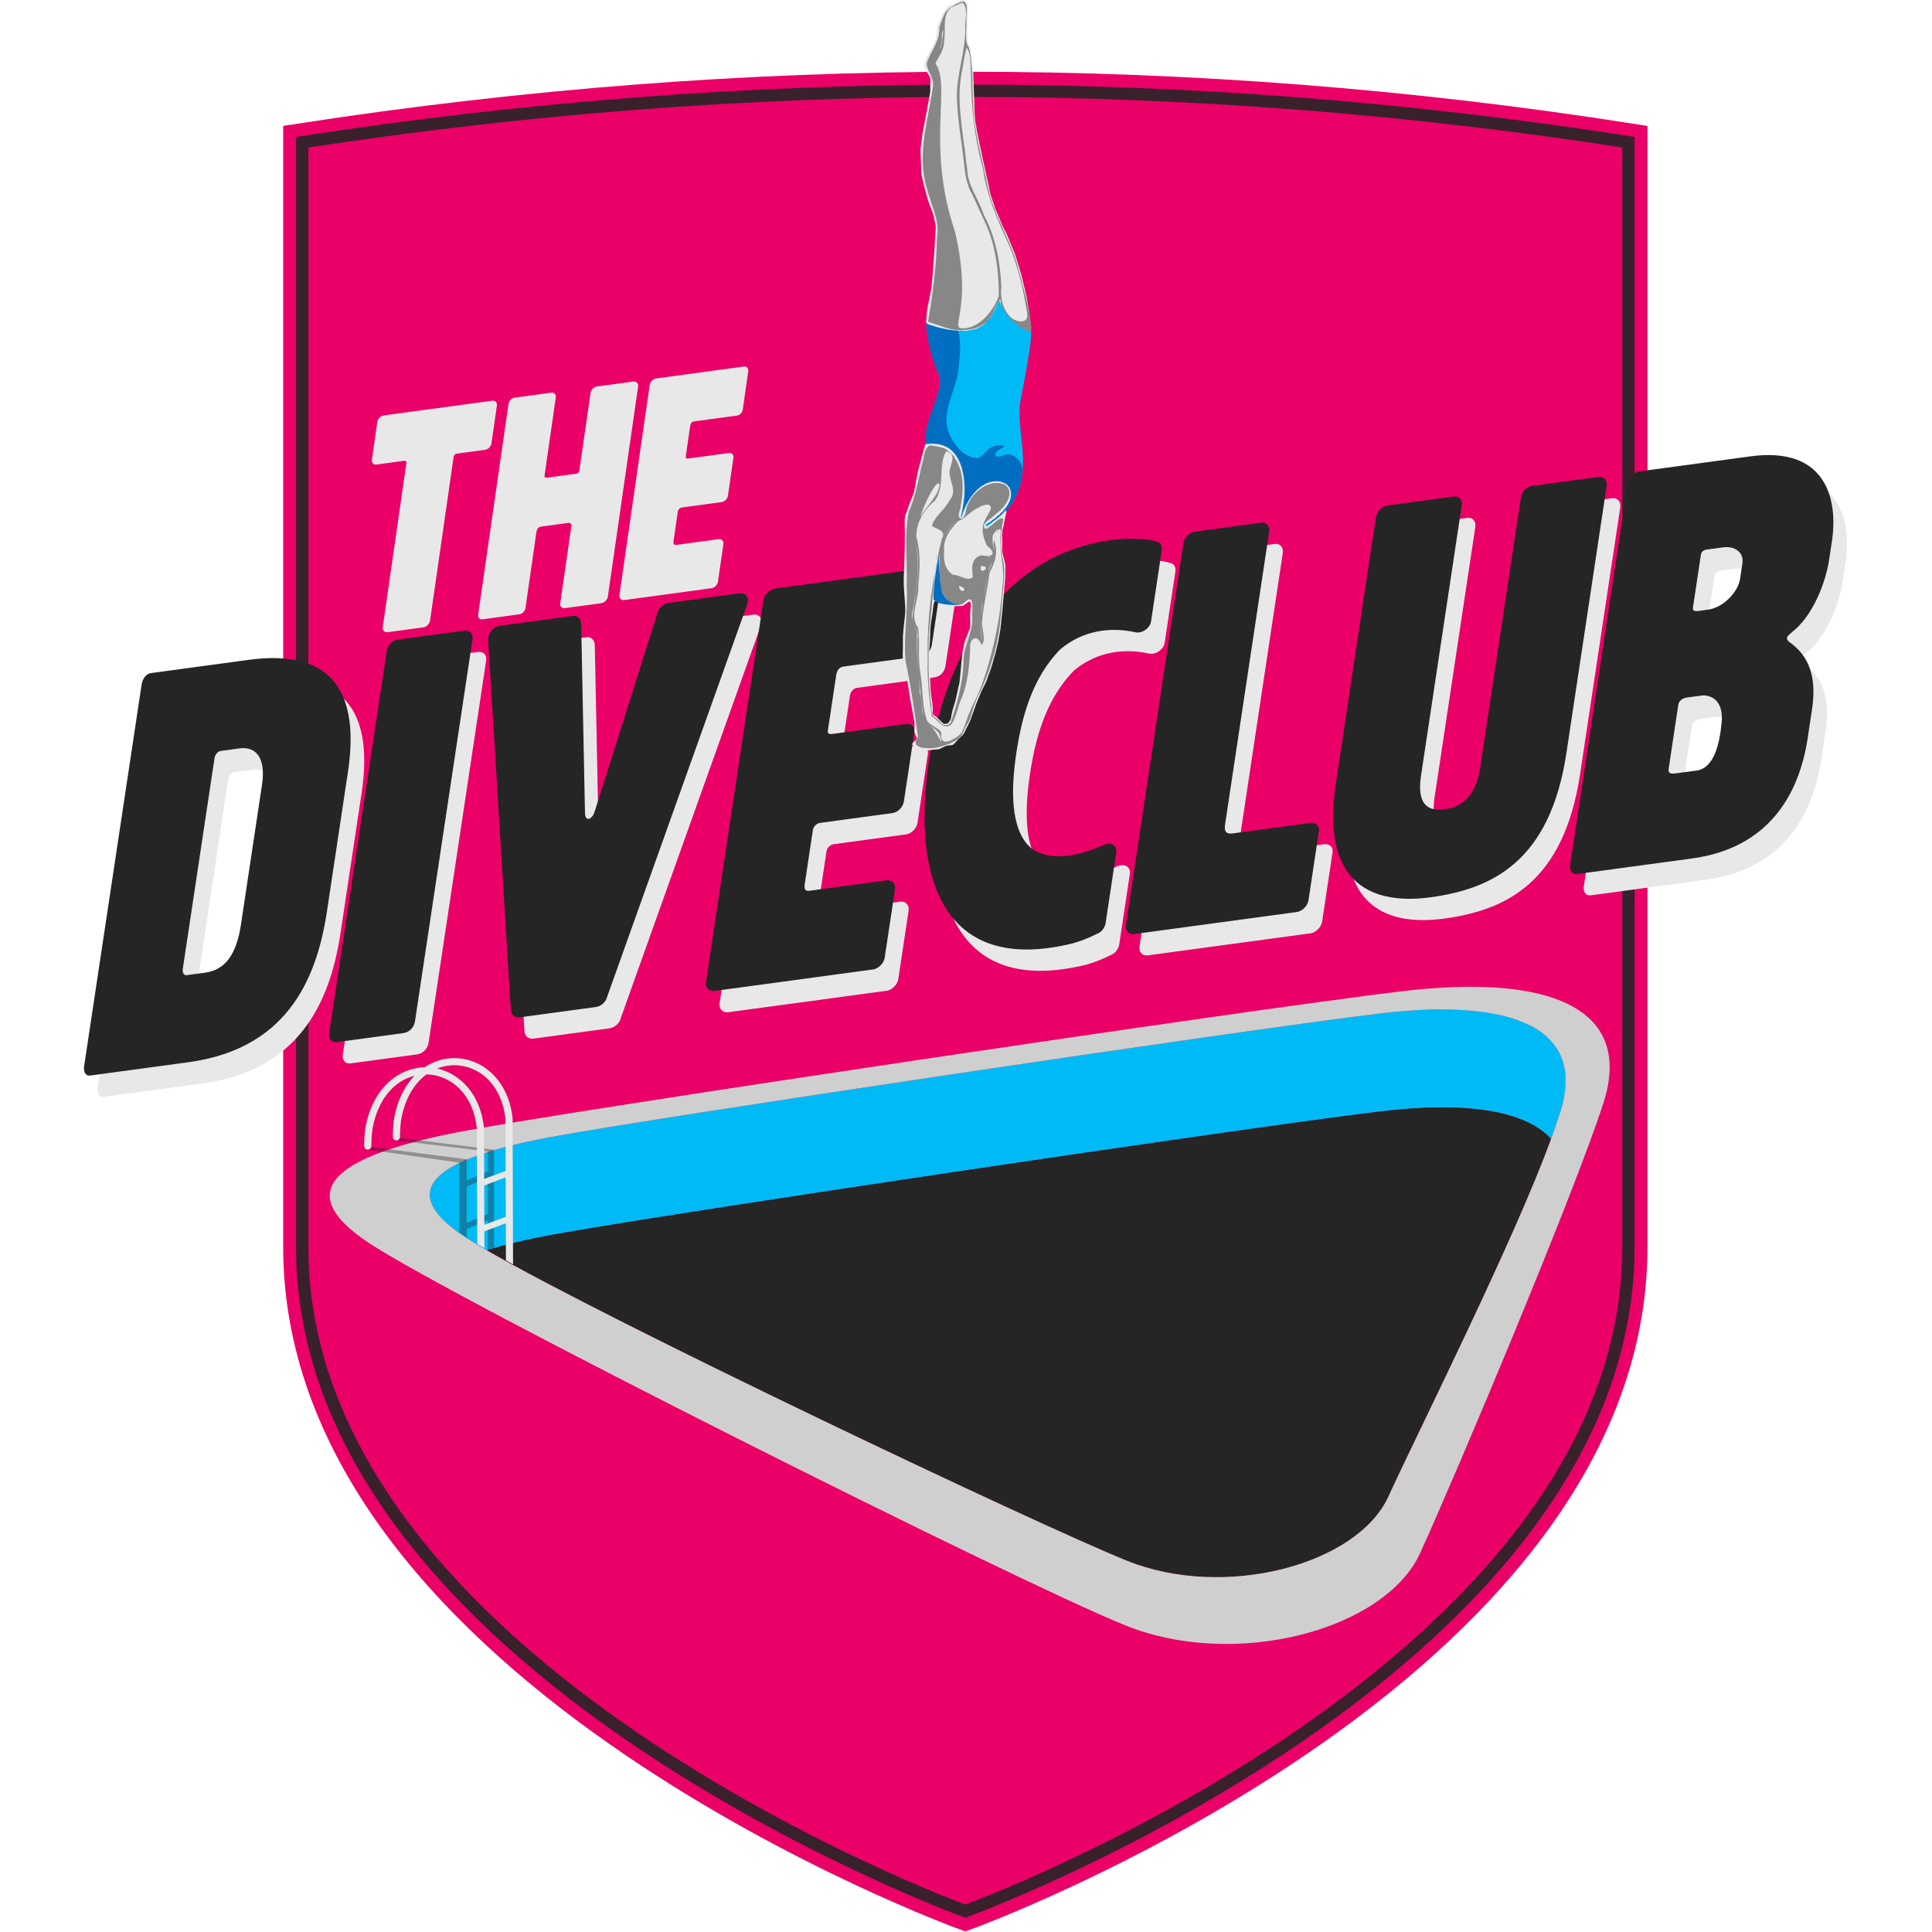 <?xml version="1.0" encoding="UTF-8" standalone="no"?>
<!-- Created with Inkscape (http://www.inkscape.org/) -->

<svg
   width="2048"
   height="2048"
   viewBox="0 0 541.867 541.867"
   version="1.1"
   id="svg1"
   xml:space="preserve"
   sodipodi:docname="icon_theDiveClub.svg"
   inkscape:version="1.4.2 (f4327f4, 2025-05-13)"
   xmlns:inkscape="http://www.inkscape.org/namespaces/inkscape"
   xmlns:sodipodi="http://sodipodi.sourceforge.net/DTD/sodipodi-0.dtd"
   xmlns="http://www.w3.org/2000/svg"
   xmlns:svg="http://www.w3.org/2000/svg"><sodipodi:namedview
     id="namedview1"
     pagecolor="#ffffff"
     bordercolor="#000000"
     borderopacity="0.25"
     inkscape:showpageshadow="2"
     inkscape:pageopacity="0.0"
     inkscape:pagecheckerboard="true"
     inkscape:deskcolor="#d1d1d1"
     inkscape:document-units="px"
     inkscape:zoom="0.36756309"
     inkscape:cx="250.29717"
     inkscape:cy="999.82836"
     inkscape:window-width="2560"
     inkscape:window-height="1369"
     inkscape:window-x="1912"
     inkscape:window-y="-8"
     inkscape:window-maximized="1"
     inkscape:current-layer="layer1" /><defs
     id="defs1"><rect
       x="117.35"
       y="2293.134"
       width="1800.649"
       height="596.369"
       id="rect3" /></defs><g
     inkscape:label="layer_Main"
     inkscape:groupmode="layer"
     id="layer1"><g
       id="g9"
       inkscape:label="Badge"
       style="display:inline"><path
         id="path4"
         style="opacity:1;fill:#ea0067;fill-opacity:1;stroke:#ea0067;stroke-width:9.743;stroke-dasharray:none;stroke-opacity:1;paint-order:normal"
         d="m 285.521,49 c 114.05,-17.553 227.176,-17.553 339.378,0 V 331.736 c 0,108.225 -169.689,169.944 -169.689,169.944 0,0 -169.689,-61.719 -169.689,-169.944 z"
         sodipodi:nodetypes="ccscsc"
         inkscape:label="Badge"
         transform="matrix(1.096,0,0,1.096,-228.167,-13.819)" /><path
         id="path28"
         style="opacity:0.901;fill:none;fill-opacity:0.5;stroke:#252525;stroke-width:3.153;stroke-dasharray:none;stroke-opacity:1"
         d="m 285.521,49 c 114.05,-17.553 227.176,-17.553 339.378,0 V 331.736 c 0,108.225 -169.689,169.944 -169.689,169.944 0,0 -169.689,-61.719 -169.689,-169.944 z"
         sodipodi:nodetypes="ccscsc"
         inkscape:label="Badge_Outline"
         transform="matrix(1.096,0,0,1.096,-228.167,-13.819)" /></g><g
       id="g10"
       inkscape:label="Text"
       style="display:inline"><path
         style="font-size:143.854px;line-height:0.8;font-family:'Rushford Clean';-inkscape-font-specification:'Rushford Clean';letter-spacing:0px;fill:#e8e8e8;fill-opacity:1;stroke-width:8.929;stroke-opacity:0.4"
         d="m 259.837,289.894 c 24.494,-3.319 32.714,-20.141 35.484,-38.531 l 5.385,-35.749 c 2.858,-18.978 -2.846,-31.751 -25.357,-28.701 l -25.06,3.396 c -1.416,0.192 -2.204,1.74 -2.381,2.917 l -14.713,97.684 c -0.177,1.177 0.167,2.571 1.583,2.379 z m 13.494,-35.263 c -1.152,7.65 -3.972,11.635 -9.21,12.345 l -4.672,0.633 c -0.849,0.115 -1.119,-0.857 -1.008,-1.593 l 8.132,-53.991 c 0.133,-0.883 0.81,-1.695 1.66,-1.81 l 4.672,-0.633 c 4.389,-0.595 6.83,2.533 5.811,9.3 z m 22.583,27.78 c -0.222,1.471 0.592,2.514 2.008,2.322 l 16.99,-2.302 c 1.557,-0.211 2.726,-1.522 2.947,-2.993 l 14.713,-97.684 c 0.222,-1.471 -0.592,-2.514 -2.15,-2.303 l -16.99,2.302 c -1.416,0.192 -2.584,1.503 -2.806,2.974 z m 46.492,-5.724 c 0.225,1.266 1.106,1.868 2.38,1.695 l 19.397,-2.629 c 1.133,-0.153 2.235,-1.023 2.673,-2.092 l 35.995,-100.857 c 0.668,-1.676 -0.22,-3.141 -1.919,-2.91 l -18.264,2.475 c -1.274,0.173 -2.42,1.337 -2.739,2.533 l -13.239,41.857 -2.909,9.185 c -0.713,1.97 -2.292,2.328 -2.407,0.326 l -0.184,-8.91 -0.8,-39.811 c -0.106,-1.139 -0.942,-2.034 -2.075,-1.881 l -18.83,2.552 c -1.557,0.211 -3.075,2.002 -2.894,3.563 z m 49.926,-7.342 c -0.222,1.471 0.875,2.475 2.15,2.303 l 40.634,-5.506 c 1.274,-0.173 2.726,-1.522 2.947,-2.993 l 2.637,-17.507 c 0.222,-1.471 -0.875,-2.475 -2.15,-2.303 l -19.68,2.667 c -0.849,0.115 -1.513,-0.083 -1.269,-1.701 l 2.083,-13.829 c 0.133,-0.883 0.952,-1.714 1.801,-1.829 l 18.547,-2.513 c 1.416,-0.192 2.726,-1.522 2.947,-2.993 l 2.637,-17.507 c 0.244,-1.618 -0.734,-2.495 -2.15,-2.303 l -18.83,2.552 c -0.849,0.115 -1.23,-0.122 -1.119,-0.857 l 2.149,-14.27 c 0.177,-1.177 0.854,-1.989 1.845,-2.124 l 19.821,-2.686 c 1.416,-0.192 2.562,-1.356 2.784,-2.827 l 2.659,-17.654 c 0.222,-1.471 -0.592,-2.514 -2.008,-2.322 l -40.776,5.526 c -1.274,0.173 -2.726,1.522 -2.947,2.993 z m 56.91,-55.557 c -3.949,28.061 3.269,52.879 34.936,46.137 3.137,-0.569 6.102,-1.836 8.5,-3.025 1.035,-0.429 1.779,-1.682 1.912,-2.565 l 2.725,-18.095 c 0.288,-1.913 -1.517,-2.821 -3.468,-1.836 -6.823,2.942 -13.805,4.177 -18.401,0.62 -5.388,-4.746 -5.022,-15.46 -3.693,-24.287 1.285,-8.533 3.85,-19.112 11.359,-26.615 5.859,-4.829 12.774,-5.622 18.955,-4.298 1.73,0.486 3.889,-0.959 4.155,-2.725 l 2.725,-18.095 c 0.177,-1.177 -0.234,-2.13 -1.181,-2.29 -2.11,-0.723 -4.875,-0.78 -7.924,-0.8 -29.944,1.752 -46.059,27.714 -50.602,57.873 z m 50.55,40.995 c -0.222,1.471 0.734,2.495 2.15,2.303 l 41.625,-5.641 c 1.274,-0.173 2.726,-1.522 2.947,-2.993 l 2.681,-17.801 c 0.199,-1.324 -0.92,-2.181 -2.194,-2.009 l -19.821,2.686 c -1.557,0.211 -2.318,-0.262 -2.008,-2.322 l 11.279,-74.882 c 0.222,-1.471 -0.734,-2.495 -2.008,-2.322 l -16.99,2.302 c -1.416,0.192 -2.726,1.522 -2.947,2.993 z m 53.724,-36.247 c -4.055,26.922 10.588,30.99 24.18,29.149 15.716,-2.13 30.627,-9.05 34.837,-37.002 l 10.282,-68.261 c 0.222,-1.471 -0.734,-2.495 -2.15,-2.303 l -16.99,2.302 c -1.416,0.192 -2.584,1.503 -2.806,2.974 l -10.414,69.144 c -1.396,9.268 -6.962,10.311 -8.944,10.579 -2.265,0.307 -7.623,0.889 -6.205,-8.526 l 10.414,-69.144 c 0.222,-1.471 -0.734,-2.495 -2.008,-2.322 l -16.99,2.302 c -1.416,0.192 -2.726,1.522 -2.947,2.993 z m 91.14,19.21 c 19.538,-2.648 27.413,-16.253 29.606,-30.817 l 1.086,-7.209 c 1.041,-6.914 0.109,-12.697 -4.964,-16.765 -2.521,-1.676 -1.367,-1.976 0.881,-4.01 4.169,-3.735 7.52,-11.251 8.495,-17.724 l 0.709,-4.708 c 1.551,-10.298 -1.188,-24.338 -20.868,-21.671 l -28.175,3.818 c -2.124,0.288 -3.075,2.002 -3.23,3.032 l -14.691,97.537 c -0.244,1.618 0.428,2.68 1.844,2.488 z m 7.57,-34.604 c -0.559,5.552 -2.012,11.513 -6.401,12.108 l -4.814,0.652 c -1.416,0.192 -2.548,0.345 -2.327,-1.126 l 2.46,-16.33 c 0.177,-1.177 1.235,-1.753 2.226,-1.887 l 3.823,-0.518 c 1.274,-0.173 5.769,0.371 5.033,7.1 z m 4.734,-36.958 c -0.51,3.384 -4.298,7.356 -8.121,7.874 l -2.548,0.345 c -0.849,0.115 -1.535,0.064 -1.38,-0.966 l 2.016,-13.387 c 0.133,-0.883 0.744,-1.254 1.593,-1.369 l 4.106,-0.556 c 2.973,-0.403 5.353,1.292 4.932,4.087 z"
         id="text28"
         inkscape:label="txt_theDiveClub_shadow"
         aria-label="DiveClub"
         transform="matrix(1.096,0,0,1.096,-228.167,-13.819)" /><path
         style="font-size:143.854px;line-height:0.8;font-family:'Rushford Clean';-inkscape-font-specification:'Rushford Clean';letter-spacing:0px;fill:#252525;fill-opacity:1;stroke-width:8.929;stroke-opacity:0.4"
         d="m 256.351,284.442 c 24.494,-3.319 32.714,-20.141 35.484,-38.531 l 5.385,-35.749 c 2.858,-18.978 -2.846,-31.751 -25.357,-28.701 l -25.06,3.396 c -1.416,0.192 -2.204,1.74 -2.381,2.917 l -14.713,97.684 c -0.177,1.177 0.167,2.571 1.583,2.379 z m 13.494,-35.263 c -1.152,7.65 -3.972,11.635 -9.21,12.345 l -4.672,0.633 c -0.85,0.115 -1.119,-0.857 -1.008,-1.593 l 8.132,-53.991 c 0.133,-0.883 0.81,-1.695 1.66,-1.81 l 4.672,-0.633 c 4.389,-0.595 6.83,2.533 5.811,9.3 z m 22.583,27.78 c -0.222,1.471 0.592,2.514 2.008,2.322 l 16.99,-2.302 c 1.557,-0.211 2.726,-1.522 2.947,-2.993 l 14.713,-97.684 c 0.222,-1.471 -0.592,-2.514 -2.15,-2.303 l -16.99,2.302 c -1.416,0.192 -2.584,1.503 -2.806,2.974 z m 46.492,-5.724 c 0.225,1.266 1.106,1.868 2.38,1.695 l 19.397,-2.629 c 1.133,-0.153 2.235,-1.023 2.673,-2.092 l 35.995,-100.857 c 0.668,-1.676 -0.22,-3.141 -1.919,-2.91 l -18.264,2.475 c -1.274,0.173 -2.42,1.337 -2.739,2.533 l -13.239,41.857 -2.909,9.185 c -0.713,1.97 -2.292,2.328 -2.407,0.326 l -0.184,-8.91 -0.8,-39.811 c -0.106,-1.139 -0.942,-2.034 -2.075,-1.881 l -18.83,2.552 c -1.557,0.211 -3.075,2.002 -2.894,3.563 z m 49.926,-7.342 c -0.222,1.471 0.875,2.475 2.15,2.303 l 40.634,-5.506 c 1.274,-0.173 2.726,-1.522 2.947,-2.993 l 2.637,-17.507 c 0.222,-1.471 -0.875,-2.475 -2.15,-2.303 l -19.68,2.667 c -0.85,0.115 -1.513,-0.083 -1.269,-1.701 l 2.083,-13.829 c 0.133,-0.883 0.952,-1.714 1.801,-1.829 l 18.547,-2.513 c 1.416,-0.192 2.726,-1.522 2.947,-2.993 l 2.637,-17.507 c 0.244,-1.618 -0.734,-2.495 -2.15,-2.303 l -18.83,2.552 c -0.849,0.115 -1.23,-0.122 -1.119,-0.857 l 2.149,-14.27 c 0.177,-1.177 0.854,-1.989 1.845,-2.124 l 19.821,-2.686 c 1.416,-0.192 2.562,-1.356 2.784,-2.827 l 2.659,-17.654 c 0.222,-1.471 -0.592,-2.514 -2.008,-2.322 l -40.776,5.526 c -1.274,0.173 -2.726,1.522 -2.947,2.993 z m 56.91,-55.557 c -3.949,28.061 3.269,52.879 34.936,46.137 3.137,-0.569 6.102,-1.836 8.5,-3.025 1.035,-0.429 1.779,-1.682 1.912,-2.565 l 2.725,-18.095 c 0.288,-1.913 -1.517,-2.821 -3.468,-1.836 -6.823,2.942 -13.805,4.177 -18.401,0.62 -5.388,-4.746 -5.022,-15.46 -3.693,-24.287 1.285,-8.533 3.85,-19.112 11.359,-26.615 5.859,-4.829 12.774,-5.622 18.955,-4.298 1.73,0.486 3.889,-0.959 4.155,-2.725 l 2.725,-18.095 c 0.177,-1.177 -0.234,-2.13 -1.181,-2.29 -2.11,-0.723 -4.875,-0.78 -7.924,-0.8 -29.944,1.752 -46.059,27.714 -50.602,57.873 z m 50.55,40.995 c -0.222,1.471 0.734,2.495 2.15,2.303 l 41.625,-5.641 c 1.274,-0.173 2.726,-1.522 2.947,-2.993 l 2.681,-17.801 c 0.199,-1.324 -0.92,-2.181 -2.194,-2.008 l -19.821,2.686 c -1.557,0.211 -2.318,-0.262 -2.008,-2.322 l 11.279,-74.882 c 0.222,-1.471 -0.734,-2.495 -2.008,-2.322 l -16.99,2.302 c -1.416,0.192 -2.726,1.522 -2.947,2.993 z m 53.724,-36.247 c -4.055,26.922 10.588,30.99 24.18,29.149 15.716,-2.13 30.627,-9.05 34.837,-37.002 l 10.282,-68.261 c 0.222,-1.471 -0.734,-2.495 -2.15,-2.303 l -16.99,2.302 c -1.416,0.192 -2.584,1.503 -2.806,2.974 l -10.414,69.144 c -1.396,9.268 -6.962,10.311 -8.944,10.579 -2.265,0.307 -7.623,0.889 -6.205,-8.526 l 10.414,-69.144 c 0.222,-1.471 -0.734,-2.495 -2.008,-2.322 l -16.99,2.302 c -1.416,0.192 -2.726,1.522 -2.947,2.993 z m 91.14,19.21 c 19.538,-2.648 27.413,-16.253 29.606,-30.817 l 1.086,-7.209 c 1.041,-6.914 0.109,-12.697 -4.964,-16.765 -2.521,-1.676 -1.367,-1.976 0.881,-4.01 4.169,-3.735 7.52,-11.251 8.495,-17.724 l 0.709,-4.708 c 1.551,-10.298 -1.188,-24.338 -20.868,-21.671 l -28.175,3.818 c -2.124,0.288 -3.075,2.002 -3.23,3.032 l -14.691,97.537 c -0.244,1.618 0.428,2.68 1.844,2.488 z m 7.57,-34.604 c -0.559,5.552 -2.012,11.513 -6.401,12.108 l -4.814,0.652 c -1.416,0.192 -2.548,0.345 -2.327,-1.126 l 2.46,-16.33 c 0.177,-1.177 1.235,-1.753 2.226,-1.887 l 3.823,-0.518 c 1.274,-0.173 5.769,0.371 5.033,7.1 z m 4.734,-36.958 c -0.51,3.384 -4.298,7.356 -8.121,7.874 l -2.548,0.345 c -0.849,0.115 -1.535,0.064 -1.38,-0.966 l 2.016,-13.387 c 0.133,-0.883 0.744,-1.254 1.593,-1.369 l 4.106,-0.556 c 2.973,-0.403 5.353,1.292 4.932,4.087 z"
         id="text1"
         inkscape:label="txt_theDiveClub"
         aria-label="DiveClub"
         transform="matrix(1.096,0,0,1.096,-228.167,-13.819)" /><path
         style="font-size:79.301px;line-height:0.8;font-family:'Rushford Clean';-inkscape-font-specification:'Rushford Clean';letter-spacing:0px;fill:#e8e8e8;fill-opacity:1;stroke-width:4.922;stroke-opacity:0.4"
         d="m 306.124,173.13 c -0.093,0.648 0.414,1.374 1.195,1.268 l 9.289,-1.261 c 0.781,-0.106 1.522,-1.001 1.615,-1.649 l 6.032,-41.888 c 0.093,-0.648 0.507,-0.863 0.819,-0.906 l 7.259,-0.986 c 0.781,-0.106 1.498,-0.839 1.615,-1.649 l 1.388,-9.641 c 0.117,-0.81 -0.414,-1.374 -1.195,-1.268 l -27.788,3.774 c -0.781,0.106 -1.498,0.839 -1.615,1.649 l -1.388,9.641 c -0.117,0.81 0.414,1.374 1.195,1.268 l 7.103,-0.965 c 0.39,-0.053 0.589,0.158 0.519,0.644 z m 24.432,-3.318 c -0.117,0.81 0.336,1.384 1.117,1.278 l 9.367,-1.272 c 0.859,-0.117 1.498,-0.839 1.615,-1.649 l 2.777,-19.283 c 0.152,-1.053 0.589,-1.43 1.291,-1.526 l 6.713,-0.912 c 0.781,-0.106 1.046,0.176 0.941,0.905 l -2.823,19.607 c -0.117,0.81 0.414,1.374 1.117,1.278 l 9.367,-1.272 c 0.781,-0.106 1.576,-0.85 1.693,-1.66 l 7.747,-53.798 c 0.117,-0.81 -0.493,-1.363 -1.273,-1.257 l -9.367,1.272 c -0.703,0.095 -1.42,0.828 -1.537,1.639 l -2.858,19.85 c -0.07,0.486 -0.417,0.772 -0.808,0.825 l -7.571,1.028 c -0.39,0.053 -0.589,-0.158 -0.519,-0.644 l 2.858,-19.85 c 0.117,-0.81 -0.336,-1.384 -1.195,-1.268 l -9.367,1.272 c -0.781,0.106 -1.42,0.828 -1.537,1.639 z m 36.14,-4.908 c -0.117,0.81 0.492,1.363 1.195,1.268 l 22.402,-3.042 c 0.703,-0.095 1.498,-0.839 1.615,-1.649 l 1.388,-9.641 c 0.117,-0.81 -0.492,-1.363 -1.195,-1.268 l -10.85,1.473 c -0.468,0.064 -0.835,-0.045 -0.707,-0.937 l 1.097,-7.616 c 0.07,-0.486 0.519,-0.944 0.987,-1.008 l 10.225,-1.389 c 0.781,-0.106 1.498,-0.839 1.615,-1.649 l 1.388,-9.641 c 0.128,-0.891 -0.414,-1.374 -1.195,-1.268 l -10.381,1.41 c -0.468,0.064 -0.679,-0.067 -0.621,-0.472 l 1.132,-7.859 c 0.093,-0.648 0.464,-1.096 1.01,-1.17 l 10.928,-1.484 c 0.781,-0.106 1.409,-0.747 1.525,-1.558 l 1.4,-9.722 c 0.117,-0.81 -0.336,-1.384 -1.117,-1.278 l -22.48,3.053 c -0.703,0.095 -1.498,0.839 -1.615,1.649 z"
         id="text2"
         inkscape:label="txt_The"
         aria-label="the"
         transform="matrix(1.096,0,0,1.096,-228.167,-13.819)" /></g><g
       id="g26"
       inkscape:label="Icon"
       transform="matrix(0.944,0,0,0.944,-539.978,403.254)"
       style="display:inline"><g
         id="g8"
         transform="matrix(1.138,0,0,1.138,1148.521,-555.308)"
         style="display:inline"
         inkscape:label="Pool"><path
           id="path3"
           style="display:inline;fill:#00baf5;fill-opacity:1;stroke-width:1.643"
           inkscape:label="Pool_Wall"
           d="m -133.685,376.176 c -3.932,0.13 -8.163,0.468 -12.68,1.013 -36.142,4.365 -189.104,27.163 -216.545,32.271 -27.441,5.108 -42.101,12.945 -22.452,25.984 1.413,0.937 3.397,2.146 5.874,3.584 4.684,-1.485 10.296,-2.798 16.578,-3.967 27.441,-5.108 180.403,-27.906 216.545,-32.271 22.571,-2.726 37.981,-0.241 44.713,7.165 0.957,-2.653 1.767,-4.999 2.4,-6.966 5.959,-18.524 -6.91,-27.726 -34.432,-26.813 z"
           sodipodi:nodetypes="sssscsscss" /><path
           id="path5"
           style="display:inline;fill:#252525;fill-opacity:1;stroke-width:1.643"
           inkscape:label="Pool_Water"
           d="m -123.424,376.389 c 2.471,0.189 4.77,0.49 6.9,0.9 -2.13,-0.409 -4.428,-0.711 -6.9,-0.9 z m 8.725,1.275 c 0.526,0.123 1.047,0.248 1.549,0.386 -0.502,-0.137 -1.023,-0.263 -1.549,-0.386 z m 3.759,1.074 c 0.443,0.152 0.896,0.297 1.317,0.462 -0.421,-0.165 -0.874,-0.31 -1.317,-0.462 z m 3.421,1.408 c 0.322,0.158 0.669,0.301 0.975,0.469 -0.306,-0.168 -0.653,-0.311 -0.975,-0.469 z m 4.739,3.092 c 0.116,0.104 0.221,0.215 0.332,0.322 -0.112,-0.107 -0.217,-0.217 -0.332,-0.322 z m 1.023,1.014 c 0.121,0.131 0.235,0.267 0.35,0.401 -0.116,-0.134 -0.229,-0.27 -0.35,-0.401 z m 0.905,1.077 c 0.115,0.15 0.224,0.302 0.332,0.456 -0.108,-0.153 -0.217,-0.306 -0.332,-0.456 z m 0.793,1.15 c 0.099,0.16 0.197,0.321 0.29,0.484 -0.093,-0.164 -0.191,-0.324 -0.29,-0.484 z m 0.684,1.237 c 0.079,0.16 0.16,0.319 0.233,0.482 -0.073,-0.164 -0.154,-0.322 -0.233,-0.482 z m 0.573,1.338 c 0.055,0.15 0.117,0.296 0.168,0.448 -0.051,-0.152 -0.113,-0.298 -0.168,-0.448 z m 0.533,1.731 c 0.011,0.049 0.023,0.097 0.034,0.146 -0.011,-0.049 -0.022,-0.098 -0.034,-0.146 z m 0.278,1.497 c 0.023,0.165 0.034,0.337 0.052,0.504 -0.018,-0.168 -0.029,-0.339 -0.052,-0.504 z m 0.13,1.41 c 0.042,0.751 0.022,1.536 -0.026,2.335 0.048,-0.799 0.069,-1.583 0.026,-2.335 z m -0.294,4.571 c -0.058,0.376 -0.089,0.737 -0.166,1.122 0.077,-0.385 0.107,-0.746 0.166,-1.122 z m -32.649,3.455 c -4.724,0.035 -9.919,0.39 -15.562,1.072 -36.142,4.365 -189.104,27.163 -216.545,32.271 -6.282,1.169 -11.894,2.482 -16.578,3.967 31.965,18.567 143.49,71.51 167.1,81.035 25.439,10.263 60.11,1.138 68.298,-16.798 7.427,-16.27 33.091,-67.401 42.437,-93.31 -5.049,-5.555 -14.979,-8.341 -29.151,-8.237 z"
           sodipodi:nodetypes="ccccccccccccccccccccccccccccccccccccccccccssscsscs" /><path
           id="path6"
           style="display:inline;fill:#cfcfcf;fill-opacity:1;stroke-width:1.851"
           inkscape:label="Pool_Edge"
           d="m -126.762,370.296 c -4.43,0.147 -9.197,0.526 -14.287,1.141 -40.722,4.918 -213.069,30.606 -243.987,36.361 -30.918,5.755 -47.437,14.586 -25.297,29.277 22.139,14.691 168.903,88.319 197.566,99.882 28.663,11.563 67.727,1.283 76.953,-18.926 9.226,-20.209 40.176,-93.671 47.849,-117.525 6.714,-20.872 -7.786,-31.239 -38.796,-30.21 z m -6.923,5.88 c 3.707,-0.123 7.096,-0.029 10.261,0.213 2.471,0.189 4.77,0.49 6.9,0.9 1.077,0.207 2.125,0.432 3.113,0.695 0.086,0.023 0.177,0.042 0.262,0.066 2.087,0.57 3.957,1.274 5.63,2.097 0.322,0.158 0.669,0.301 0.975,0.469 1.421,0.777 2.684,1.647 3.764,2.623 0.116,0.104 0.221,0.215 0.332,0.322 0.644,0.615 1.223,1.269 1.734,1.959 0.065,0.089 0.131,0.177 0.194,0.266 0.182,0.258 0.354,0.521 0.518,0.789 0.079,0.129 0.158,0.258 0.233,0.389 0.14,0.246 0.269,0.498 0.394,0.752 0.067,0.137 0.135,0.274 0.2,0.413 0.011,0.023 0.023,0.045 0.033,0.069 0.124,0.279 0.234,0.567 0.34,0.855 0.055,0.15 0.117,0.296 0.168,0.448 0.139,0.419 0.261,0.846 0.365,1.284 0.011,0.049 0.023,0.097 0.034,0.146 0.1,0.441 0.181,0.891 0.244,1.351 0.018,0.133 0.029,0.269 0.042,0.405 0.003,0.033 0.006,0.067 0.01,0.1 0.032,0.299 0.061,0.599 0.078,0.905 0.042,0.751 0.022,1.536 -0.026,2.335 -0.055,0.917 -0.182,1.87 -0.358,2.849 -0.023,0.169 -0.04,0.334 -0.075,0.509 -0.232,1.162 -0.532,2.358 -0.933,3.604 -0.633,1.966 -1.443,4.313 -2.4,6.966 -9.346,25.909 -35.01,77.041 -42.437,93.31 -8.188,17.936 -42.859,27.06 -68.298,16.798 -23.61,-9.525 -135.135,-62.468 -167.1,-81.035 h -4.8e-4 c -2.476,-1.438 -4.461,-2.646 -5.874,-3.584 -19.649,-13.038 -4.989,-20.876 22.452,-25.984 27.441,-5.108 180.403,-27.906 216.545,-32.271 4.518,-0.546 8.749,-0.883 12.68,-1.013 z"
           sodipodi:nodetypes="sssssssssssccsssscscsssssssssscsscsssssccsssss" /></g><g
         id="g15"
         transform="matrix(-1,0,0,1,736.555,-516.587)"
         style="stroke:#ffffff;stroke-opacity:1"
         inkscape:label="Stairs"><path
           id="path9"
           style="display:inline;fill:#252525;fill-opacity:0.37;stroke:none"
           d="m 72.716,379.851 0.946,1.029 27.225,3.29 v 5.962 l -6.219,2.608 v -6.245 l -30.465,-3.919 1.08,1.035 27.189,3.879 v 20.72 l 2.196,1.49 v -2.518 l 6.219,-2.623 v 8.906 l 1.877,-0.676 v -29.125 z m 28.171,12.104 v 10.781 l -6.219,2.609 v -10.766 z"
           sodipodi:nodetypes="cccccccccccccccccccccc"
           inkscape:label="Stairs_Shadow"
           transform="matrix(-1,0,0,1,120.536,47.349)" /><path
           id="path12"
           style="fill:#e8e8e8;fill-opacity:1;stroke:none;stroke-linecap:round;stroke-linejoin:round"
           d="m 29.641,403.78 c 3.023,0.022 6.054,0.929 8.761,2.729 7.248,0.17 14.498,5.428 17.134,15.889 0.899,3.567 0.797,7.528 0.797,7.528 -0.013,0.584 -0.496,1.047 -1.08,1.035 -0.585,-0.012 -1.049,-0.495 -1.037,-1.08 0,0 0.064,-3.804 -0.733,-6.965 -2.059,-8.169 -6.874,-12.596 -12.081,-13.89 2.486,2.586 4.483,6.132 5.621,10.647 0.899,3.567 0.797,7.528 0.797,7.528 -0.013,0.584 -0.496,1.047 -1.08,1.035 -0.584,-0.013 -1.047,-0.496 -1.035,-1.08 0,0 0.062,-3.804 -0.734,-6.965 -1.38,-5.478 -4,-9.273 -7.146,-11.569 -0.269,0.005 -0.537,0.018 -0.804,0.038 -6.691,0.512 -13.084,5.893 -14.154,15.977 l -0.127,34.355 -2.117,1.256 c 0,0 0.007,-1.975 0.018,-4.996 l -6.379,-2.403 -0.035,11.033 -2.117,1.166 0.129,-43.218 c 10e-5,-0.036 0.002,-0.072 0.006,-0.107 1.145,-10.923 8.365,-17.305 16.103,-17.897 0.43,-0.033 0.862,-0.048 1.294,-0.044 z m 0.418,2.122 c -0.518,-0.018 -1.036,-0.008 -1.552,0.032 -6.691,0.512 -13.083,5.893 -14.152,15.977 l -0.047,15.372 6.388,2.396 c 0.029,-7.969 0.056,-15.216 0.058,-15.232 1.036,-9.886 7.049,-16.052 13.918,-17.572 -1.5,-0.598 -3.058,-0.917 -4.613,-0.972 z m -15.757,33.302 -0.036,11.72 6.38,2.372 c 0.012,-3.35 0.028,-7.532 0.043,-11.662 z"
           inkscape:label="Stairs"
           sodipodi:nodetypes="scscccccscccccccccccccccssssccccccssccccc" /></g><g
         id="g21"
         transform="matrix(0.791,0,0,0.791,1097.875,-437.763)"
         style="display:inline"
         inkscape:label="Diver"><path
           style="display:inline;fill:#00baf5;fill-opacity:1;stroke:none;stroke-width:2.117;stroke-linecap:round;stroke-linejoin:bevel"
           d="m -316.939,134.944 c 0,0 0.549,9.747 5.253,20.388 0.758,5.722 -2.561,18.624 -5.579,25.194 11.374,-3.001 18.161,10.827 12.957,27.713 0.531,-0.086 1.187,-0.434 1.62,-0.72 3.196,-21.653 32.074,-13.543 8.008,2.789 0.036,0.842 -0.09,1.53 -0.09,1.53 0,0 8.342,-6.238 10.438,-9.898 7.856,-13.72 0.61,-27.074 2.969,-38.871 4.519,-22.594 3.869,-25.014 3.869,-25.014 l -11.517,-15.476 z"
           id="path16"
           sodipodi:nodetypes="cccccccssccc"
           inkscape:label="Suit"
           transform="translate(7.4485447e-6)" /><path
           style="fill:#016ec2;fill-opacity:1;stroke:none;stroke-width:2.117;stroke-linecap:round;stroke-linejoin:bevel"
           d="m -304.9,137.556 c 1.337,5.601 0.546,9.562 0.143,14.125 -0.696,7.884 -6.377,15.882 -3.945,23.414 1.502,4.652 5.567,9.852 10.434,10.307 2.495,0.233 3.86,-3.401 6.235,-4.199 1.45,-0.487 2.462,-0.76 4.581,-0.255 -0.755,0.922 -4.112,1.964 -3.436,3.436 0.693,1.507 3.32,-0.615 4.963,-0.382 1.794,0.255 3.117,1.237 4.136,2.736 1.287,1.895 1.131,2.93 0.827,6.044 -1.099,7.132 -6.273,15.792 -13.347,17.934 22.792,-17.311 -2.929,-24.499 -9.581,-3.015 3.545,-24.358 -4.219,-28.408 -13.211,-27.771 -1.051,-8.446 5.557,-16.432 5.359,-24.941 -0.479,-0.592 -5.057,-11.064 -5.157,-20.18 4.836,1.768 7.435,2.43 11.998,2.746 z"
           id="path20"
           sodipodi:nodetypes="cccccccccccccccc"
           inkscape:label="Suit_Shadow" /><path
           style="display:inline;fill:#e8e8e8;fill-opacity:1"
           d="m -315.779,295.155 c -0.219,0.03 -0.145,0.108 -0.661,0.09 -0.516,-0.018 -1.587,-0.332 -2.381,-0.498 -0.794,-0.166 -1.93,-0.225 -2.381,-0.498 -0.451,-0.272 -0.309,-0.373 -0.463,-0.56 -0.154,-0.187 -0.409,-0.411 -0.463,-0.56 -0.054,-0.149 0,-0.151 0,-0.226 0,-0.075 -0.086,0.003 0,-0.226 0.086,-0.229 0.546,-0.622 0.819,-0.933 0.273,-0.311 0.737,-0.516 0.819,-0.933 0.083,-0.417 -0.282,-0.827 -0.422,-1.24 -0.141,-0.413 -0.339,-0.739 -0.422,-1.24 -0.083,-0.501 -5.3e-4,-1.159 -8e-4,-1.739 -2.7e-4,-0.58 0.058,-1.049 -8e-4,-1.739 -0.058,-0.69 -0.27,-1.587 -0.405,-2.381 -0.135,-0.794 -0.275,-1.676 -0.405,-2.381 -0.13,-0.705 -0.244,-1.235 -0.367,-1.852 -0.122,-0.617 -0.259,-1.235 -0.367,-1.852 -0.108,-0.618 -0.187,-1.235 -0.28,-1.852 -0.093,-0.617 -0.164,-1.102 -0.28,-1.852 -0.116,-0.75 -0.281,-1.764 -0.421,-2.646 -0.14,-0.882 -0.236,-1.653 -0.421,-2.646 -0.185,-0.993 -0.47,-2.205 -0.705,-3.307 -0.235,-1.102 -0.573,-2.023 -0.705,-3.307 -0.132,-1.284 0.016,-2.91 0.024,-4.366 0.008,-1.455 -0.05,-2.862 0.024,-4.366 0.073,-1.504 0.286,-3.099 0.43,-4.648 0.143,-1.549 0.399,-2.99 0.43,-4.648 0.031,-1.658 -0.193,-3.516 -0.289,-5.273 -0.097,-1.758 -0.264,-3.29 -0.289,-5.273 -0.025,-1.983 0.13,-4.41 0.195,-6.615 0.065,-2.205 0.157,-4.564 0.194,-6.615 0.037,-2.051 0.026,-3.792 0.039,-5.689 0.013,-1.896 -0.176,-4.386 0.039,-5.689 0.215,-1.302 0.468,-1.411 0.703,-2.117 0.234,-0.706 0.43,-1.36 0.703,-2.117 0.273,-0.757 0.627,-1.614 0.941,-2.42 0.314,-0.807 0.628,-1.342 0.941,-2.42 0.313,-1.078 0.534,-2.708 0.801,-4.062 0.267,-1.354 0.467,-2.612 0.801,-4.062 0.334,-1.45 0.814,-3.087 1.222,-4.63 0.407,-1.543 1.105,-4.296 1.222,-4.63 0.117,-0.334 0.274,-0.642 0.391,-0.818 14.2,-2.388 15.561,13.663 14.309,21.72 -1.252,8.058 -1.567,5.266 -1.006,5.521 0.267,-0.143 0.35,0.704 0.458,-0.494 7.391,-23.605 31.686,-10.272 8.773,3.37 0.276,0.453 0.003,0.818 0.342,0.731 0.339,-0.086 1.436,-1.086 2.155,-1.628 0.718,-0.543 1.564,-1.157 2.155,-1.628 0.591,-0.471 0.935,-0.861 1.402,-1.254 0.467,-0.394 1.388,-1.635 1.734,-1.62 -0.007,0.239 0.029,0.412 0.013,0.856 -0.016,0.444 -0.22,1.008 -0.33,1.513 -0.11,0.504 -0.202,0.886 -0.33,1.513 -0.128,0.627 -0.287,1.499 -0.43,2.249 -0.143,0.75 -0.34,1.298 -0.43,2.249 -0.09,0.951 5.2e-4,2.293 8e-4,3.44 2.8e-4,1.147 -0.108,2.414 9e-4,3.44 0.108,1.026 0.383,1.792 0.574,2.687 0.191,0.896 0.49,1.888 0.574,2.687 0.084,0.799 -2.8e-4,1.383 -4e-4,2.075 -1.2e-4,0.692 0.059,0.69 -3e-4,2.075 -0.059,1.385 -0.352,4.145 -0.528,6.218 -0.176,2.073 -0.372,4.564 -0.528,6.218 -0.157,1.653 -0.258,2.469 -0.387,3.704 -0.129,1.235 -0.246,2.69 -0.387,3.704 -0.142,1.014 -0.279,1.587 -0.418,2.381 -0.139,0.794 -0.258,1.609 -0.418,2.381 -0.16,0.772 -0.359,1.499 -0.539,2.249 -0.18,0.75 -0.321,1.432 -0.539,2.249 -0.217,0.817 -0.517,1.764 -0.776,2.646 -0.259,0.882 -0.487,1.763 -0.776,2.646 -0.289,0.882 -0.64,1.764 -0.959,2.646 -0.32,0.882 -0.644,1.913 -0.959,2.646 -0.315,0.733 -0.588,1.175 -0.882,1.763 -0.294,0.588 -0.579,1.1 -0.882,1.763 -0.303,0.663 -0.613,1.48 -0.919,2.221 -0.306,0.74 -0.556,1.281 -0.919,2.221 -0.364,0.939 -0.823,2.283 -1.235,3.424 -0.412,1.141 -0.816,2.459 -1.235,3.424 -0.419,0.966 -0.81,1.587 -1.216,2.381 -0.405,0.794 -0.677,1.636 -1.216,2.381 -0.538,0.746 -1.331,1.35 -1.996,2.025 -0.665,0.675 -1.395,1.718 -1.996,2.025 -0.601,0.307 -0.794,0.121 -1.191,0.182 -0.397,0.06 -0.748,0.051 -1.191,0.182 -0.442,0.13 -0.95,0.427 -1.425,0.64 -0.475,0.213 -0.933,0.509 -1.425,0.64 -0.492,0.13 -0.99,0.095 -1.485,0.143 -0.495,0.048 -1.129,0.101 -1.485,0.143 -0.356,0.041 -0.435,0.059 -0.654,0.089 z m 6.278,-9.955 c 0.228,-0.027 0.458,0.048 0.681,-0.082 0.223,-0.13 0.343,-0.462 0.515,-0.693 0.172,-0.231 0.338,-0.299 0.515,-0.693 0.177,-0.393 0.235,-1.126 0.352,-1.688 0.117,-0.563 0.202,-1.097 0.352,-1.688 0.15,-0.591 0.37,-1.235 0.554,-1.852 0.185,-0.617 0.392,-1.234 0.554,-1.852 0.162,-0.618 0.278,-1.235 0.418,-1.852 0.139,-0.617 0.287,-1.257 0.418,-1.852 0.131,-0.595 0.247,-1.147 0.37,-1.72 0.123,-0.573 0.185,-0.533 0.37,-1.72 0.185,-1.187 0.354,-3.616 0.531,-5.424 0.177,-1.808 0.346,-4.186 0.531,-5.424 0.185,-1.238 0.271,-1.345 0.406,-2.017 0.135,-0.672 0.241,-1.444 0.406,-2.017 0.165,-0.573 0.361,-0.948 0.541,-1.422 0.18,-0.474 0.366,-0.955 0.541,-1.422 0.175,-0.468 0.338,-0.922 0.507,-1.382 0.169,-0.461 0.325,-0.358 0.507,-1.382 0.182,-1.024 0,-3.179 0,-4.769 0,-1.59 0.594,-4.175 0,-4.769 -0.594,-0.594 -0.18,0 -0.27,0 -0.09,0 -0.023,-0.074 -0.27,0 -0.247,0.074 -0.711,0.471 -1.067,0.706 -0.356,0.235 -0.538,0.53 -1.067,0.706 -0.529,0.176 -1.373,0.08 -2.059,0.119 -0.686,0.04 -1.494,0.222 -2.059,0.119 -0.566,-0.103 -0.845,-0.374 -1.268,-0.561 -0.422,-0.187 -0.929,-0.488 -1.268,-0.561 -0.339,-0.073 -0.463,-0.004 -0.694,-0.006 -0.231,-0.002 -0.383,0.063 -0.694,-0.006 -0.311,-0.069 -0.739,-0.336 -1.109,-0.503 -0.37,-0.168 -0.838,-0.566 -1.109,-0.503 -0.27,0.062 -0.19,0.229 -0.285,0.344 -0.095,0.115 0.044,-0.391 -0.285,0.344 -0.329,0.734 -0.436,2.888 -0.654,4.333 -0.218,1.444 -0.483,2.617 -0.654,4.333 -0.171,1.715 -0.196,3.969 -0.294,5.953 -0.098,1.984 -0.293,3.903 -0.294,5.953 -0.001,2.05 0.203,4.221 0.305,6.331 0.102,2.11 0.17,4.766 0.305,6.331 0.135,1.565 0.255,2.041 0.382,3.062 0.127,1.021 0.337,2.336 0.382,3.062 0.045,0.726 0,0.851 0,1.277 0,0.426 -0.154,0.949 0,1.277 0.154,0.328 0.459,0.384 0.689,0.575 0.23,0.192 0.332,0.269 0.689,0.575 0.358,0.306 0.965,0.848 1.448,1.272 0.483,0.424 1.031,1.143 1.448,1.272 0.417,0.13 0.458,-0.054 0.686,-0.081 z m 5.893,-147.625 c -0.661,-0.01 -1.37,0.015 -1.984,-0.029 -0.614,-0.044 -1.132,-0.147 -1.698,-0.22 -0.566,-0.073 -1.101,-0.115 -1.698,-0.22 -0.596,-0.105 -1.25,-0.278 -1.874,-0.418 -0.625,-0.139 -1.275,-0.255 -1.874,-0.418 -0.599,-0.163 -1.147,-0.37 -1.72,-0.555 -0.573,-0.185 -1.386,-0.376 -1.72,-0.555 -0.334,-0.179 -0.243,-0.193 -0.364,-0.289 -0.121,-0.097 -0.179,0.125 -0.364,-0.289 -0.185,-0.415 0.093,-1.503 0.14,-2.255 0.047,-0.752 0.004,-1.191 0.14,-2.255 0.136,-1.064 0.532,-2.734 0.798,-4.101 0.266,-1.367 0.628,-2.93 0.798,-4.101 0.171,-1.171 0.189,-1.94 0.284,-2.91 0.095,-0.97 0.167,-1.522 0.284,-2.91 0.117,-1.389 0.254,-3.616 0.381,-5.424 0.127,-1.808 0.292,-3.946 0.381,-5.424 0.089,-1.478 0.115,-2.293 0.173,-3.44 0.058,-1.147 0.246,-2.508 0.173,-3.44 -0.073,-0.932 -0.296,-1.411 -0.444,-2.117 -0.148,-0.706 -0.21,-1.296 -0.444,-2.117 -0.234,-0.82 -0.675,-1.852 -1.012,-2.778 -0.337,-0.926 -0.71,-1.829 -1.012,-2.778 -0.302,-0.949 -0.53,-1.94 -0.795,-2.91 -0.265,-0.97 -0.595,-2.093 -0.795,-2.91 -0.2,-0.817 -0.286,-1.323 -0.43,-1.984 -0.143,-0.661 -0.294,-0.893 -0.43,-1.984 -0.136,-1.091 -0.106,-3.043 -0.159,-4.565 -0.053,-1.522 -0.208,-3.328 -0.159,-4.565 0.049,-1.237 0.217,-1.896 0.326,-2.843 0.109,-0.948 0.152,-1.706 0.326,-2.843 0.174,-1.137 0.507,-2.646 0.761,-3.969 0.254,-1.323 0.514,-2.624 0.761,-3.969 0.247,-1.345 0.48,-2.734 0.72,-4.101 0.24,-1.367 0.621,-2.993 0.72,-4.101 0.099,-1.108 0.007,-1.676 0.01,-2.514 0.003,-0.838 0.207,-1.728 0.01,-2.514 -0.197,-0.786 -0.742,-1.377 -1.113,-2.065 -0.371,-0.688 -0.988,-1.57 -1.113,-2.065 -0.125,-0.494 0,-0.476 0,-0.713 0,-0.238 -0.055,-0.389 0,-0.713 0.055,-0.324 0.276,-0.794 0.414,-1.191 0.138,-0.397 0.147,-0.606 0.414,-1.191 0.267,-0.584 0.862,-1.499 1.294,-2.249 0.431,-0.75 1.024,-1.665 1.294,-2.249 0.27,-0.584 0.284,-0.794 0.426,-1.191 0.142,-0.397 0.269,-0.556 0.426,-1.191 0.157,-0.634 0.251,-1.753 0.377,-2.63 0.126,-0.877 0.089,-1.688 0.377,-2.63 0.288,-0.942 0.945,-1.951 1.417,-2.927 0.472,-0.976 1.007,-2.378 1.417,-2.927 0.41,-0.548 0.422,-0.384 0.633,-0.576 0.211,-0.192 0.312,-0.357 0.633,-0.576 0.321,-0.219 0.882,-0.435 1.323,-0.653 0.441,-0.218 0.89,-0.449 1.323,-0.653 0.433,-0.204 0.848,-0.38 1.271,-0.571 0.424,-0.19 0.948,-0.552 1.271,-0.571 0.323,-0.019 0.348,0.11 0.522,0.166 0.174,0.055 0.338,0.026 0.522,0.166 0.183,0.139 0.304,0.465 0.456,0.697 0.152,0.232 0.081,-0.557 0.456,0.697 0.375,1.254 0.007,4.681 0.011,7.022 0.004,2.341 -0.248,5.593 0.011,7.022 0.259,1.429 0.394,1.056 0.592,1.584 0.197,0.528 0.398,0.791 0.592,1.584 0.193,0.792 0.258,2.119 0.387,3.179 0.129,1.06 0.212,1.019 0.387,3.179 0.175,2.16 0.267,6.526 0.4,9.79 0.133,3.263 0.194,7.765 0.4,9.79 0.205,2.025 0.259,1.587 0.388,2.381 0.129,0.794 0.138,1.034 0.388,2.381 0.25,1.348 0.791,3.792 1.187,5.689 0.396,1.896 0.854,4.163 1.187,5.689 0.334,1.525 0.529,2.312 0.793,3.468 0.264,1.156 0.573,2.453 0.793,3.468 0.22,1.015 0.357,1.745 0.536,2.618 0.179,0.873 0.297,1.738 0.536,2.618 0.239,0.879 0.602,1.764 0.903,2.646 0.301,0.882 0.525,1.651 0.903,2.646 0.378,0.994 0.925,2.205 1.387,3.307 0.462,1.102 1.002,2.471 1.387,3.307 0.384,0.836 0.578,1.155 0.867,1.732 0.289,0.577 0.469,0.854 0.867,1.732 0.398,0.878 0.968,2.373 1.451,3.56 0.484,1.187 1.108,2.609 1.452,3.56 0.344,0.951 0.447,1.411 0.671,2.117 0.224,0.706 0.469,1.455 0.671,2.117 0.202,0.662 0.362,1.235 0.543,1.852 0.181,0.617 0.285,0.884 0.543,1.852 0.258,0.968 0.634,2.646 0.952,3.969 0.317,1.323 0.718,2.842 0.952,3.969 0.234,1.126 0.326,1.852 0.488,2.778 0.163,0.926 0.349,1.777 0.488,2.778 0.139,1.001 0.22,2.15 0.33,3.225 0.11,1.075 0.513,2.622 0.33,3.225 -0.183,0.602 -0.229,0.275 -0.343,0.413 -0.114,0.138 -0.216,0.354 -0.343,0.413 -0.126,0.059 -0.201,0 -0.301,0 -0.1,0 0.09,0.119 -0.301,0 -0.391,-0.119 -1.191,-0.799 -1.786,-1.198 -0.595,-0.399 -1.181,-0.715 -1.786,-1.198 -0.606,-0.483 -1.212,-1.143 -1.817,-1.715 -0.606,-0.572 -1.288,-1.099 -1.817,-1.715 -0.529,-0.616 -0.9,-1.301 -1.349,-1.952 -0.45,-0.651 -1.108,-1.493 -1.349,-1.952 -0.241,-0.459 -0.175,-0.461 -0.263,-0.691 -0.088,-0.23 -0.128,-0.599 -0.263,-0.691 -0.134,-0.093 -0.16,0 -0.24,0 -0.08,0 0.019,-0.175 -0.24,0 -0.26,0.175 -0.408,1.014 -0.613,1.521 -0.204,0.507 -0.365,1.016 -0.613,1.521 -0.247,0.505 -0.583,1 -0.874,1.501 -0.291,0.5 -0.512,1.009 -0.874,1.501 -0.361,0.492 -0.866,0.947 -1.299,1.421 -0.433,0.474 -0.846,1.067 -1.299,1.421 -0.453,0.354 -0.892,0.486 -1.339,0.729 -0.446,0.243 -0.814,0.535 -1.339,0.729 -0.525,0.194 -1.196,0.253 -1.794,0.38 -0.598,0.127 -1.161,0.318 -1.794,0.38 -0.633,0.062 -1.323,-0.019 -1.984,-0.029 z"
           id="path18"
           sodipodi:nodetypes="zzzzzzzzzzzzzzzzzzzzzzzzzzzzzzzzzzzzzzzzzzczccczzzzczzzzzzzzzzzzzzzzzzzzzzzzzzzzzzzzzzzzzzzzzzzzzzzzzzzzzzzzzzzzzzzzzzzzzzzzzzzzzzzzzzzzzzzzzzzzzzzzzzzzzzzzzzzzzzzzzzzzzzzzzzzzzzzzzzzzzzzzzzzzzzzzzzzzzzzzzzzzzzzzzzzzzzzzzzzzzzzzzzzzzzzzzzzzzzzzzzzzzzzzzzzzzzzzzzzzzzz"
           transform="translate(7.4485447e-6)"
           inkscape:label="Body" /><path
           id="path19"
           style="display:inline;fill:#878787;fill-opacity:1"
           d="m -302.797,13.971 c -0.044,-2.84e-4 -0.072,0.013 -0.114,0.014 -1.316,0.036 -1.871,0.725 -2.45,0.729 -4.914,2.782 -4.709,3.591 -6.661,8.996 0.347,5.099 -3.29,8.953 -4.717,13.494 0.118,3.276 3.259,5.838 2.249,9.38 -1.843,12.462 -6.075,25.267 -2.103,37.779 1.478,6.098 4.904,11.883 3.71,18.365 -0.113,9.844 -1.621,21.829 -3.355,31.48 5.628,1.935 7.221,2.622 10.738,3.168 12.566,0.432 13.249,-6.243 15.753,-10.794 0.967,-1.576 0.529,-0.774 0.997,1.153 0.793,3.266 7.142,9.876 11.147,10.236 0.424,-0.125 -0.108,-3.031 -0.367,-5.921 -0.717,-4.498 -1.735,-8.186 -2.87,-11.993 -0.208,-1.502 -0.998,-4.108 -1.591,-6.082 -0.435,-2.037 -1.312,-4.501 -2.104,-6.363 -0.479,-1.324 -1.399,-3.54 -1.909,-4.661 -0.832,-1.957 -1.653,-3.429 -2.514,-5.688 -0.914,-1.753 -1.63,-3.369 -2.117,-5.159 -0.919,-1.837 -1.183,-3.113 -1.929,-5.127 -0.441,-2.28 -1.222,-4.793 -1.456,-7.01 -0.651,-1.629 -0.49,-2.41 -1.071,-4.399 -0.321,-1.429 -1.083,-5.044 -1.591,-7.044 -0.671,-3.735 -1.733,-8.245 -1.948,-12.022 -0.03,-0.23 -0.64,-11.03 -0.489,-13.928 -0.323,-4.232 -0.408,-8.272 -1.393,-11.5 -1.614,-1.997 -0.8,-6.391 -0.913,-9.721 -0.195,-2.479 1.029,-6.064 -0.933,-7.382 z m -0.516,0.401 c 2.531,2.238 0.671,6.653 1.08,9.802 0.003,8.493 -3.105,16.646 -3.18,25.181 0.16,8.728 1.866,17.328 2.771,26.007 0.403,3.89 0.996,7.621 3.002,11.047 1.915,4.001 3.49,7.71 5.391,11.728 3.447,8.075 4.683,17.531 4.588,26.499 -2.076,5.556 -6.859,11.316 -12.41,12.008 -7.463,0.931 3.193,-5.452 -4.028,-36.206 -10.997,-32.533 -1.259,-54.788 -7.368,-63.275 1.247,-2.542 3.405,-5.078 3.27,-8.49 0.875,-4.518 -1.407,-11.317 4.344,-13.218 0.847,-0.361 1.694,-0.722 2.541,-1.084 z m -7.191,10.24 c -0.008,1.798 -0.825,7.572 -1.061,6.811 0.067,-0.584 0.739,-2.818 0.537,-4.352 0.043,-0.866 -0.006,-1.717 0.524,-2.459 z m 8.772,6.638 c 1.974,2.76 1.298,7.511 1.668,11.073 0.016,11.717 1.395,23.378 4.528,34.679 1.387,10.159 5.601,19.502 9.851,28.728 3.343,7.93 5.23,16.49 6.653,24.949 0.549,3.317 -1.449,3.553 -2.931,3.383 -4.775,-0.55 -7.515,-7.486 -6.716,-12.759 -0.413,-9.33 -2.085,-18.795 -6.546,-27.094 -1.822,-5.953 -6.252,-11.13 -6.305,-17.692 -0.652,-2.824 -0.509,-5.824 -1.176,-8.791 -1.11,-9.166 -2.723,-18.423 -0.763,-27.6 0.525,-2.968 0.911,-5.971 1.738,-8.876 z m -13.826,149.437 c -2.403,1.11 -2.147,5.483 -3.167,7.982 -1.267,5.75 -2.328,11.541 -4.731,16.94 -1.849,8.937 -0.433,18.183 -0.819,27.259 0.649,9.6 -1.22,19.165 -0.411,28.733 1.978,9.467 3.445,19.06 4.674,28.6 -2.384,3.05 0.386,4.215 3.708,4.213 3.501,0.241 7.369,-1.281 9.778,-2.49 2.41,-1.209 2.863,-2.357 3.412,-3.365 0.549,-1.008 0.735,-1.697 1.025,-2.249 0.29,-0.552 0.867,-1.148 1.489,-2.646 0.622,-1.498 1.065,-3.494 1.593,-4.945 0.528,-1.451 1.097,-3.009 1.719,-4.268 0.621,-1.259 1.287,-2.648 1.875,-4.016 0.587,-1.368 1.359,-3.116 1.958,-4.939 0.599,-1.823 1.066,-3.258 1.763,-5.468 0.698,-2.209 1.087,-3.927 1.836,-7.921 0.748,-3.993 1.279,-11.3 1.764,-17.023 0.189,-1.022 0.353,-3.889 0.426,-5.74 0.371,-1.606 -0.385,-5.857 -0.456,-5.678 -0.126,-1.225 -0.612,-4.033 -0.72,-4.571 -0.008,-0.041 -0.051,-0.336 -0.054,-0.346 0.096,-1.092 0.003,-5.663 0.509,-6.513 -0.693,-1.501 1.907,-5.283 -1.121,-3.825 -1.56,0.662 -5.789,5.77 -5.71,2.492 -0.039,-1.416 3.169,-3.036 4.351,-4.386 3.487,-2.366 7.846,-8.249 3.258,-11.199 -6.552,-2.553 -14.029,4.612 -14.581,10.833 -1.076,3.641 -3.558,1.791 -2.036,-1.234 1.363,-6.52 1.852,-13.901 -2.053,-19.677 0.238,-0.342 -2.319,-2.402 -2.522,-2.516 -0.808,-1.296 -4.587,-1.742 -6.757,-2.038 z m 6.135,2.193 c 4.291,1.166 1.521,4.804 1.231,7.713 0.02,3.643 3.02,7.326 0.089,10.653 -1.665,3.548 -5.648,5.919 -6.69,9.657 1.658,1.342 5.675,1.554 3.75,4.916 -0.551,2.145 -1.052,4.349 -1.528,6.578 0.103,0.169 0.221,0.345 0.365,-0.369 0.057,-0.283 0.053,-0.455 0.05,-0.621 0.05,0.143 0.091,0.281 0.223,0.494 l -0.264,0.085 c 0.729,1.18 -0.025,6.637 0.529,9.722 -0.118,4.65 3.588,10.676 8.895,8.273 3.845,-4.207 3.236,1.462 3.087,4.375 0.758,6.344 -3.554,11.834 -3.242,18.203 -0.286,7.54 -2.369,15.117 -4.73,22.104 -1.139,1.742 -2.922,1.102 -3.523,0.388 -1.168,-1.071 -1.133,-1.333 -2.381,-2.062 -2.054,-1.143 -1.036,-4.434 -1.65,-5.94 -0.308,-2.732 -0.456,-5.876 -0.686,-7.537 -0.199,-6.557 -0.137,-13.13 0.025,-19.693 0.048,3.758 0.087,-1.006 0.407,-2.8 0.313,-1.756 1.604,-16.724 1.735,-18.656 -1.913,10.791 -2.908,22.105 -2.613,32.574 -0.31,7.206 0.533,14.405 1.493,21.534 2.388,1.248 4.776,5.804 7.569,2.749 1.846,-2.871 2.255,-6.859 3.85,-10 2.238,-5.913 2.758,-12.172 3.006,-18.442 -0.272,-3.945 3.028,-5.176 4.243,-1.138 1.98,-1.636 0.01,-6.072 0.235,-8.82 0.483,-6.083 2.109,-12.2 2.802,-18.341 1.353,-2.362 2.36,-4.981 2.469,-7.643 0.057,-1.382 -0.113,-2.774 -0.633,-4.15 -0.055,-0.301 -0.042,-0.637 0.002,-0.98 -0.359,1.371 -0.533,2.847 0.046,3.962 -0.079,1.238 -1.528,-4.708 -0.158,-6.025 2.034,-2.58 1.471,-1.754 0.742,0.104 0.899,-1.815 2.314,-2.79 1.682,0.797 -0.126,1.569 -0.084,3.121 0.032,4.667 0.361,4.81 1.467,9.548 0.664,14.447 -0.801,14.71 -5.73,33.902 -10.237,42.737 -4.508,8.835 -3.662,11.636 -6.602,13.607 -2.94,1.971 -6.072,3.374 -6.206,-0.381 1.022,-2.42 -4.249,-3.349 -5.347,-5.75 -1.875,-5.557 -1.441,-11.986 -2.438,-17.876 -1.018,-5.543 -0.035,-11.39 -0.857,-16.821 -3.457,-4.658 0.485,-10.579 0.083,-15.843 0.61,-6.149 0.972,-12.389 -0.718,-18.365 -0.034,-5.372 2.851,-10.127 6.914,-13.456 4.104,-5.625 1.031,-12.707 4.284,-18.63 z m 18.745,30.866 c -0.302,0.61 -0.546,1.295 -0.63,1.959 0.186,-0.712 0.403,-1.381 0.63,-1.959 z m -23.053,14.617 c 0.075,-0.423 0.138,-0.852 0.216,-1.273 -0.074,0.199 -0.152,0.358 -0.182,0.871 -0.002,0.029 -0.031,0.36 -0.034,0.403 z m 0.216,-1.273 c 0.123,-0.33 0.265,-0.592 0.376,-1.442 0.06,-0.453 0.071,-0.691 0.093,-0.914 -0.156,0.786 -0.323,1.563 -0.47,2.356 z m 0.47,-2.356 c 0.156,-0.781 0.31,-1.563 0.475,-2.336 -0.108,-0.177 -0.201,-0.347 -0.288,0.5 -0.114,1.106 -0.142,1.388 -0.188,1.836 z m 0.551,-29.767 c 0.333,-0.106 0.547,0.125 0.596,0.773 -0.721,4.092 -4.725,7.556 -7.278,11.854 2.046,-6.213 5.331,-12.197 6.682,-12.627 z m 18.591,7.942 c 3.233,0.434 -0.633,4.431 -0.784,5.653 -1.852,2.788 -0.892,6.825 0.602,9.803 3.692,2.869 2.262,4.49 -1.964,3.586 -3.538,0.627 -3.893,4.237 -3.462,7.272 0.043,0.303 0.048,0.626 0.105,0.914 -0.5,0.528 -1.103,0.683 -1.758,0.655 -1.756,-0.075 -3.907,-1.572 -5.611,-1.49 -3.335,-1.977 -3.683,-5.624 -3.395,-9.137 -0.515,-4.247 2.396,-8.23 5.289,-11.086 2.827,-0.905 4.666,-3.874 7.6,-4.982 1.01,-0.79 2.139,-1.013 3.377,-1.187 z m -11.402,5.615 c -1.956,1.624 -3.441,4.279 -4.682,6.607 1.233,-2.494 2.48,-4.824 4.682,-6.607 z m -15.475,9.544 c 0.128,0.454 0.244,0.904 0.426,1.379 1.04,8.407 -0.521,16.969 -1.728,25.272 -0.122,0.743 -0.022,1.431 0.172,2.097 -0.385,-1.182 -0.598,-2.398 -0.149,-3.793 1.501,-7.72 2.48,-15.776 1.61,-23.602 -0.156,-0.406 -0.255,-0.869 -0.332,-1.352 z m 26.754,4.215 c 0.639,0.058 1.051,0.224 1.369,0.434 0.038,0.025 0.061,0.057 0.095,0.084 -0.044,-0.017 -0.077,-0.043 -0.122,-0.057 -0.488,-0.158 -1.053,-0.223 -1.342,-0.46 z m 1.951,2.099 c -0.213,1.193 -1.027,2.615 -1.489,3.792 0.369,-1.318 0.831,-2.597 1.489,-3.792 z m -4.233,1.604 c 0.084,-0.001 0.108,0.02 0.186,0.021 4.19,0.08 -1.156,3.777 -0.222,0.211 0.024,-0.091 0.004,-0.131 0.037,-0.232 z m 2.309,4.026 c -0.378,2.824 -0.832,5.635 -1.346,8.433 0.469,-2.799 0.772,-5.673 1.346,-8.433 z m -10.567,3.382 c 4.516,1.534 -0.076,3.508 0,0 z m 9.061,5.871 c -0.302,1.605 -0.599,3.214 -0.936,4.795 0.136,-1.618 0.386,-3.224 0.936,-4.795 z m -1.032,6.408 c -0.009,3.003 0.63,6.833 0.617,8.755 -0.353,-2.907 -0.679,-5.848 -0.617,-8.755 z m -25.329,1.318 c 0.679,2.122 2.358,4.004 1.636,6.539 -0.1,9.645 0.936,19.228 2.261,28.755 -0.844,-2.749 -0.433,-6.086 -1.406,-8.807 -0.176,-7.412 -1.365,-14.782 -0.949,-22.225 -0.334,-1.508 -1.061,-2.861 -1.542,-4.261 z m 5.767,14.533 c 0.06,5.204 -0.131,5.999 -0.005,0.296 z m -1.013,22.63 c 0.073,0.097 0.142,0.195 0.22,0.288 -0.074,-0.096 -0.153,-0.189 -0.22,-0.288 z m 0.659,0.749 c 1.502,1.531 3.578,2.639 4.536,4.213 2.003,7.366 -0.676,-1.303 -4.002,-3.654 -0.213,-0.17 -0.355,-0.373 -0.533,-0.559 z"
           transform="translate(7.4485447e-6)"
           inkscape:label="Body_Shadow" /><path
           style="fill:#016ec2;fill-opacity:1;stroke:none;stroke-width:2.117;stroke-linecap:round;stroke-linejoin:bevel"
           d="m -312.112,221.616 c 0,0 -2.38,10.821 -2.062,16.913 1.995,2.904 11.571,1.911 11.571,1.911 0,0 -5.564,0.903 -7.902,-3.729 -1.6,-1.974 -1.606,-15.095 -1.606,-15.095 z"
           id="path21"
           sodipodi:nodetypes="ccccc"
           inkscape:label="Cap" /></g></g></g></svg>
